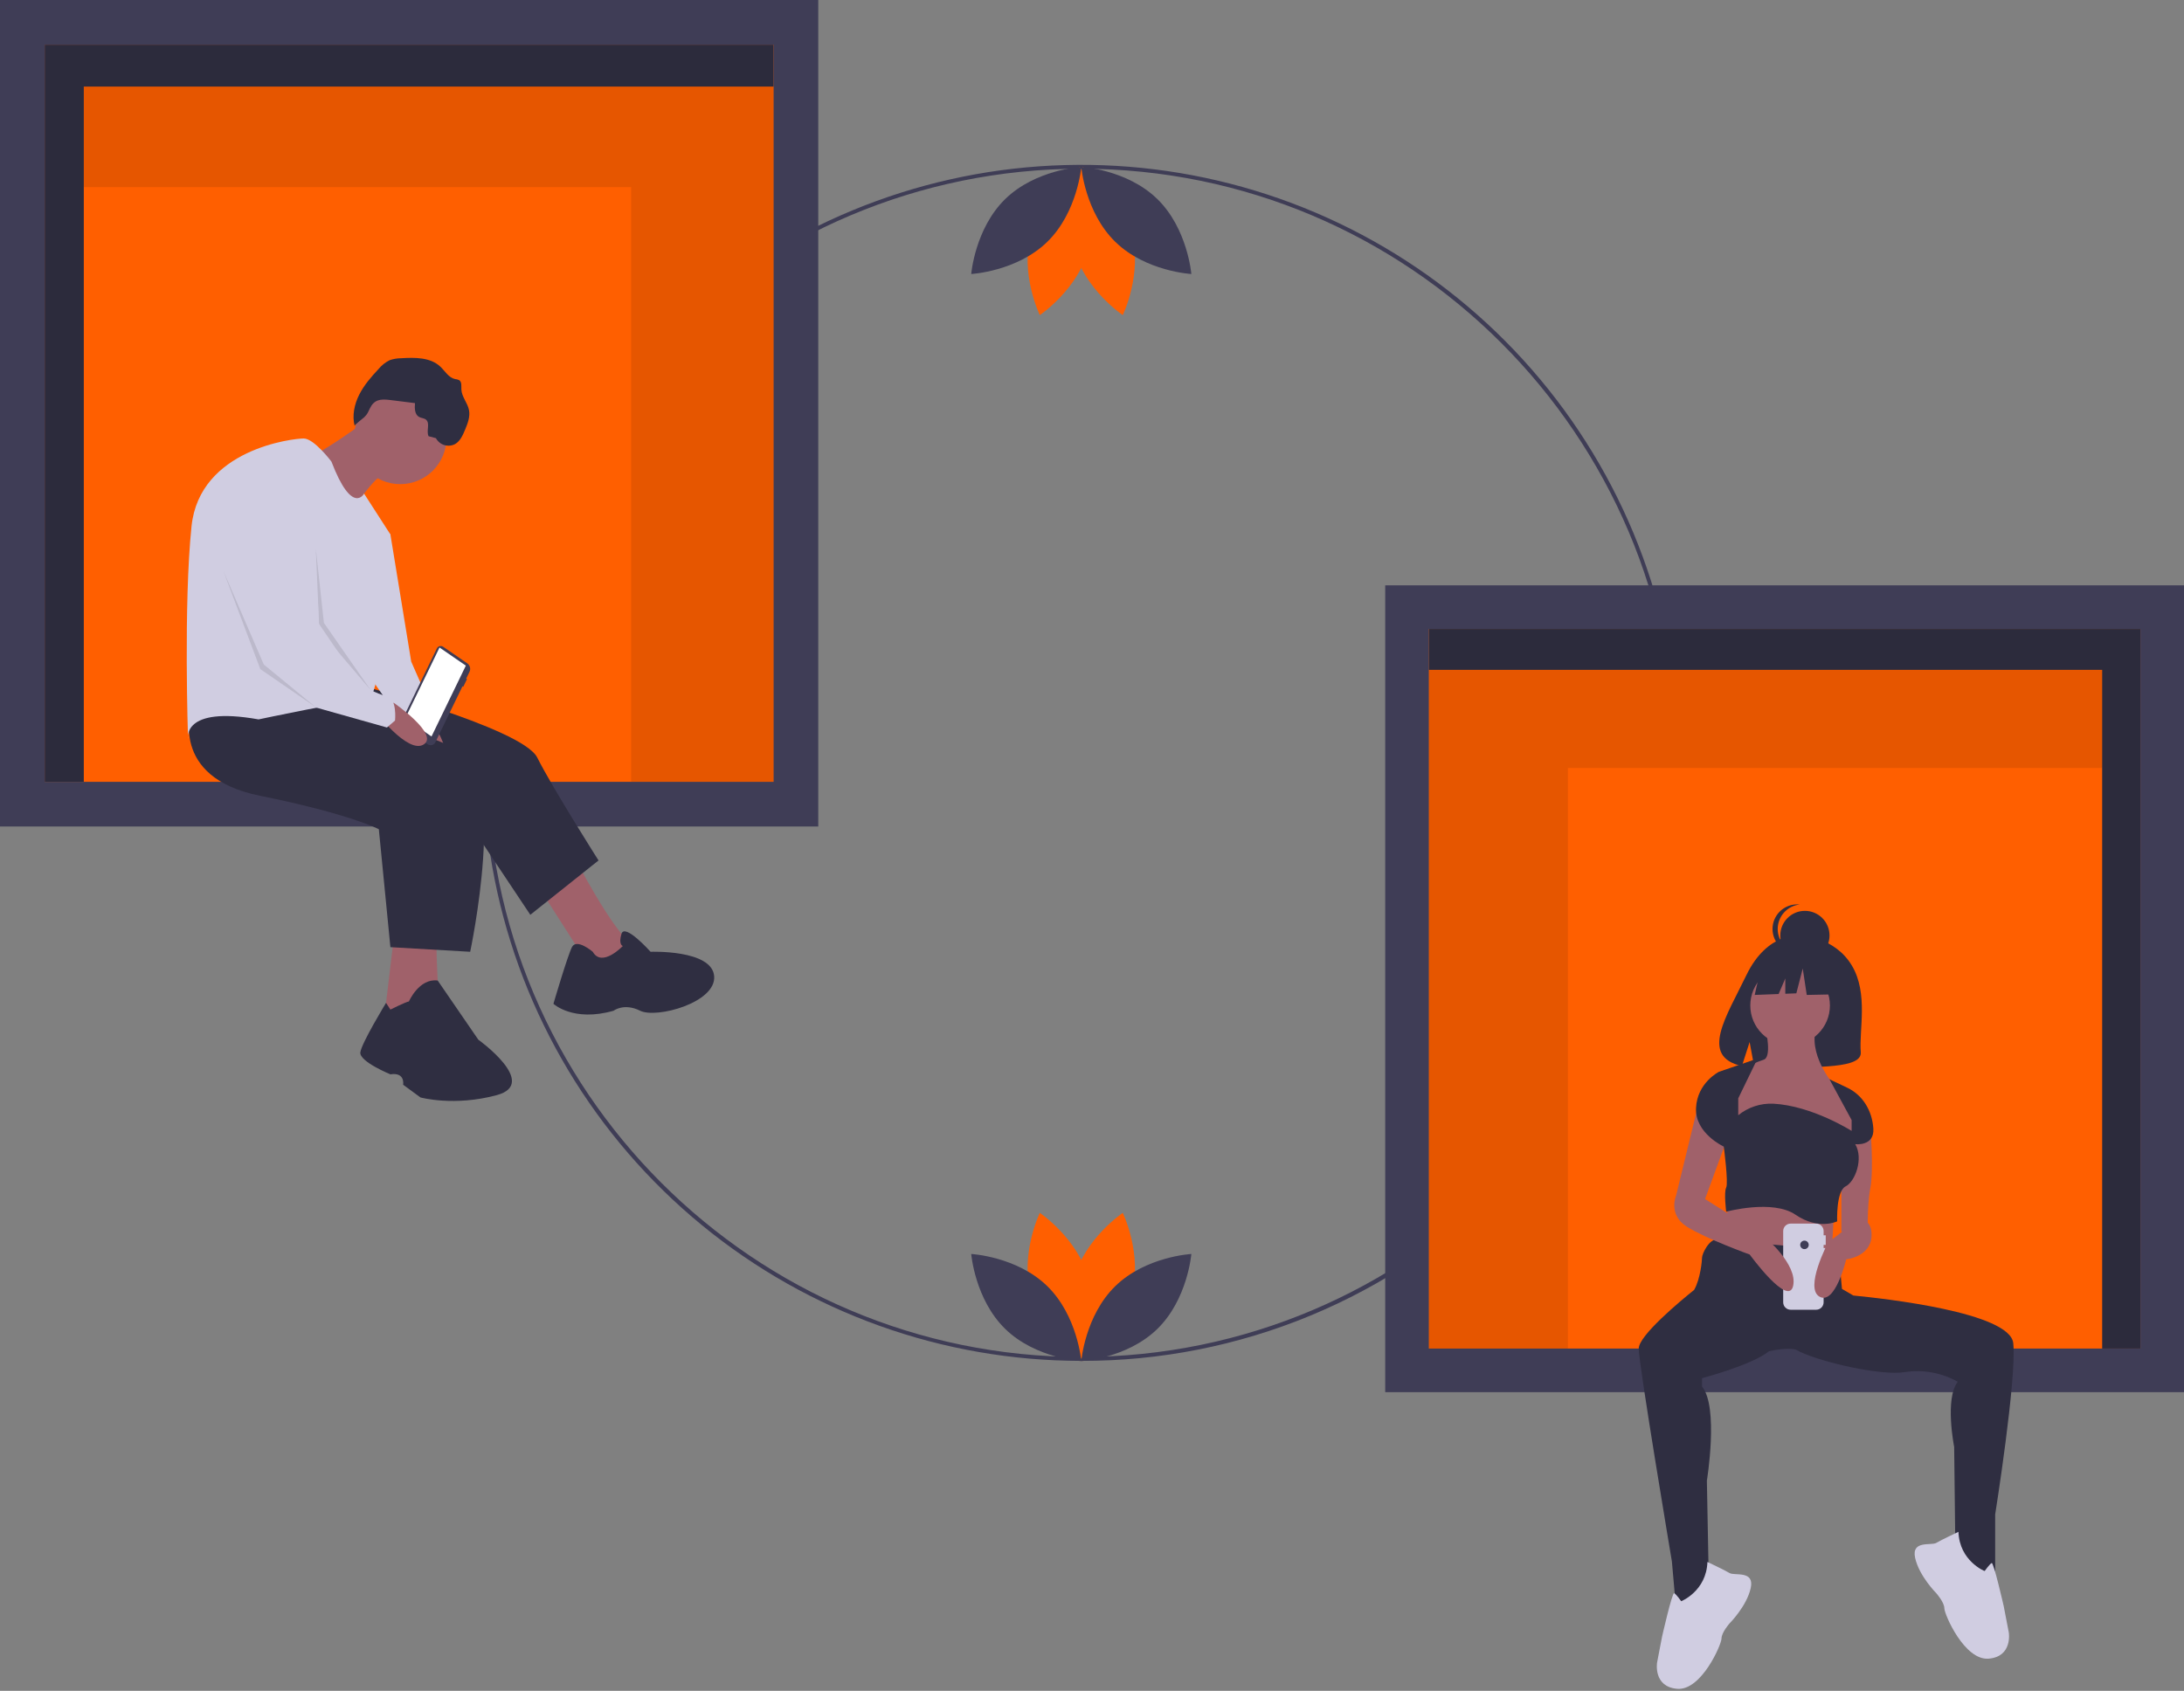 <svg width="1121" height="868" viewBox="0 0 1121 868" fill="none" xmlns="http://www.w3.org/2000/svg">
<rect x="0" y="0" width="1121" height="868" fill="#808080" stroke="none"/>
<g clip-path="url(#clip0_24_635)">
<path d="M555 698.627C483.974 698.626 415.146 673.999 360.242 628.94C305.338 583.882 267.757 521.181 253.9 451.519C240.044 381.858 250.77 309.548 284.252 246.909C317.733 184.269 371.898 135.177 437.517 107.997C503.137 80.817 576.151 77.23 644.118 97.848C712.085 118.465 770.801 162.012 810.261 221.068C849.721 280.124 867.483 351.035 860.521 421.719C853.56 492.402 822.305 558.486 772.082 608.709C743.641 637.306 709.81 659.977 672.548 675.412C635.285 690.846 595.332 698.737 555 698.627V698.627ZM555 86.627C386.822 86.627 250 223.449 250 391.627C250 559.804 386.822 696.627 555 696.627C723.178 696.627 860 559.804 860 391.627C860 223.449 723.178 86.627 555 86.627Z" fill="#3F3D56"/>
<path d="M580.859 664.727C575.174 685.742 555.702 698.757 555.702 698.757C555.702 698.757 545.446 677.7 551.131 656.685C556.816 635.669 576.289 622.654 576.289 622.654C576.289 622.654 586.544 643.711 580.859 664.727Z" fill="#FF5F00"/>
<path d="M529.141 664.727C534.826 685.742 554.298 698.757 554.298 698.757C554.298 698.757 564.554 677.7 558.869 656.685C553.184 635.669 533.711 622.654 533.711 622.654C533.711 622.654 523.456 643.711 529.141 664.727Z" fill="#FF5F00"/>
<path d="M537.495 660.21C553.095 675.396 555 698.74 555 698.74C555 698.74 531.613 697.463 516.013 682.277C500.413 667.092 498.508 643.747 498.508 643.747C498.508 643.747 521.895 645.024 537.495 660.21Z" fill="#3F3D56"/>
<path d="M572.505 660.21C556.905 675.396 555 698.74 555 698.74C555 698.74 578.387 697.463 593.987 682.277C609.587 667.092 611.492 643.747 611.492 643.747C611.492 643.747 588.105 645.024 572.505 660.21Z" fill="#3F3D56"/>
<path d="M529.141 119.685C534.826 98.669 554.298 85.654 554.298 85.654C554.298 85.654 564.554 106.711 558.869 127.727C553.184 148.742 533.711 161.757 533.711 161.757C533.711 161.757 523.456 140.7 529.141 119.685Z" fill="#FF5F00"/>
<path d="M580.859 119.685C575.174 98.669 555.702 85.654 555.702 85.654C555.702 85.654 545.446 106.711 551.131 127.727C556.816 148.742 576.289 161.757 576.289 161.757C576.289 161.757 586.544 140.7 580.859 119.685Z" fill="#FF5F00"/>
<path d="M572.505 124.201C556.905 109.015 555 85.671 555 85.671C555 85.671 578.387 86.948 593.987 102.134C609.587 117.32 611.492 140.664 611.492 140.664C611.492 140.664 588.105 139.387 572.505 124.201Z" fill="#3F3D56"/>
<path d="M537.495 124.201C553.095 109.015 555 85.671 555 85.671C555 85.671 531.613 86.948 516.013 102.134C500.413 117.32 498.508 140.664 498.508 140.664C498.508 140.664 521.895 139.387 537.495 124.201Z" fill="#3F3D56"/>
<path d="M412.083 12.677H14.628V416.843H412.083V12.677Z" fill="#FF5F00"/>
<path d="M397.065 22.935H43.003H22.935V44.437V401.365H43.003V44.437H397.065V22.935Z" fill="#3F3D56"/>
<path opacity="0.3" d="M397.065 22.935H43.003H22.935V44.437V401.365H43.003V44.437H397.065V22.935Z" fill="black"/>
<path opacity="0.1" d="M339.727 44.437H323.959H43.003V96.041H323.959V401.365H397.065V44.437H339.727Z" fill="black"/>
<path d="M0 0V424.3H420V0H0ZM397.065 401.365H22.935V22.935H397.065V401.365Z" fill="#3F3D56"/>
<path d="M294.75 439.943C294.75 439.943 313.742 476.74 324.425 485.049C335.108 493.358 307.213 503.447 307.213 503.447L274.571 452.407L294.75 439.943Z" fill="#A0616A"/>
<path d="M179.612 350.326C179.612 350.326 268.043 373.472 275.758 388.903C283.473 404.334 307.213 441.724 307.213 441.724L272.197 469.618L237.774 417.984L142.815 375.252L179.612 350.326Z" fill="#2F2E41"/>
<path d="M304.246 488.61C304.246 488.61 295.937 481.488 293.563 486.236C291.189 490.984 284.067 515.317 284.067 515.317C284.067 515.317 294.156 524.813 314.929 518.878C314.929 518.878 320.27 514.723 328.579 518.878C336.888 523.032 367.749 514.723 366.562 501.073C365.376 487.423 333.92 488.61 333.92 488.61C333.92 488.61 320.672 473.767 318.987 479.408C317.303 485.049 319.677 485.642 319.677 485.642C319.677 485.642 308.994 496.919 304.246 488.61Z" fill="#2F2E41"/>
<path d="M202.758 476.146L196.823 526H225.904C225.904 526 223.53 487.423 224.124 482.675C224.717 477.927 202.758 476.146 202.758 476.146Z" fill="#A0616A"/>
<path d="M219.376 366.35C219.376 366.35 235.401 390.09 225.905 391.87C216.409 393.651 208.693 366.35 208.693 366.35H219.376Z" fill="#A0616A"/>
<path d="M98.303 363.976C98.303 363.976 86.434 398.992 133.32 408.488C180.206 417.984 194.449 425.7 194.449 425.7L200.384 486.236L241.335 488.61C241.335 488.61 260.921 396.618 235.4 384.749C209.88 372.879 155.872 359.228 155.872 359.228L98.303 363.976Z" fill="#2F2E41"/>
<path d="M200.384 518.284C200.384 518.284 208.693 514.13 209.88 514.13C209.88 514.13 215.097 502.098 224.655 503.366L245.49 533.715C245.49 533.715 276.945 556.268 254.986 562.203C233.027 568.138 215.815 563.39 215.815 563.39L206.913 556.861C206.913 556.861 208.1 550.333 200.384 551.52C200.384 551.52 184.36 544.992 184.954 540.244C185.547 535.496 198.153 514.829 198.153 514.829L200.384 518.284Z" fill="#2F2E41"/>
<path d="M205.429 248.542C218.54 248.542 229.169 237.913 229.169 224.802C229.169 211.691 218.54 201.062 205.429 201.062C192.318 201.062 181.689 211.691 181.689 224.802C181.689 237.913 192.318 248.542 205.429 248.542Z" fill="#A0616A"/>
<path d="M186.14 217.383C186.14 217.383 164.775 232.814 160.62 233.408C156.466 234.001 180.206 263.082 180.206 263.082C180.206 263.082 191.482 244.684 198.604 242.31C205.726 239.936 186.14 217.383 186.14 217.383Z" fill="#A0616A"/>
<path d="M170.116 236.968C170.116 236.968 161.214 225.099 155.872 225.099C150.531 225.099 102.458 230.44 98.303 270.204C94.149 309.968 96.523 379.407 96.523 379.407C96.523 379.407 92.962 362.196 132.726 369.318C132.726 369.318 180.205 359.228 188.514 359.228C196.823 359.228 200.384 274.359 200.384 274.359L186.871 253.407C186.871 253.407 180.799 264.863 170.116 236.968Z" fill="#D0CDE1"/>
<path d="M191.482 269.611L200.384 274.359L211.067 339.643L225.905 373.472C225.905 373.472 209.88 367.956 208.693 374.572L184.954 340.237L191.482 269.611Z" fill="#D0CDE1"/>
<path d="M200.092 205.333L213.007 206.946C212.76 209.574 212.829 212.83 215.157 214.073C216.252 214.658 217.641 214.628 218.612 215.401C220.945 217.262 218.662 221.263 219.98 223.941L223.757 224.941C224.211 225.79 224.828 226.541 225.573 227.15C226.318 227.76 227.177 228.216 228.099 228.493C229.021 228.769 229.989 228.861 230.946 228.762C231.904 228.663 232.833 228.376 233.679 227.916C236.217 226.392 237.51 223.48 238.652 220.749C240.017 217.486 241.409 213.979 240.726 210.509C239.992 206.78 236.946 203.682 236.808 199.884C236.746 198.185 237.105 196.067 235.673 195.151C235.014 194.841 234.304 194.653 233.578 194.595C230.279 193.906 228.442 190.491 225.981 188.188C220.825 183.36 212.906 183.487 205.855 183.908C203.837 183.915 201.834 184.264 199.932 184.94C197.782 186.019 195.882 187.534 194.352 189.39C190.57 193.423 186.889 197.648 184.394 202.581C181.9 207.515 180.671 213.28 182.027 218.64C181.893 218.124 186.381 214.749 186.94 214.208C188.694 212.51 188.853 211.699 189.803 209.744C192.015 205.188 195.092 204.708 200.092 205.333Z" fill="#2F2E41"/>
<path opacity="0.1" d="M162.104 281.777L163.885 323.322L190.284 354.281L166.259 319.761L162.104 281.777Z" fill="black"/>
<path opacity="0.1" d="M114.625 293.054L135.397 341.127L162.104 363.086L133.616 343.501L114.625 293.054Z" fill="black"/>
<path d="M227.458 332.019L240.009 340.652C240.634 341.145 241.071 341.838 241.245 342.614C241.42 343.391 241.322 344.203 240.968 344.916L239.289 348.38L239.678 348.648L237.771 352.584L237.382 352.317L223.557 380.847C223.413 381.222 223.187 381.56 222.895 381.836C222.603 382.111 222.253 382.318 221.871 382.44C221.488 382.562 221.083 382.597 220.685 382.541C220.288 382.485 219.908 382.341 219.574 382.119L207.778 374.005C207.06 373.439 206.558 372.642 206.357 371.749C206.156 370.856 206.269 369.922 206.676 369.102L224.131 333.08C224.251 332.767 224.44 332.485 224.684 332.255C224.927 332.024 225.22 331.852 225.539 331.75C225.859 331.648 226.197 331.619 226.529 331.666C226.861 331.712 227.179 331.833 227.458 332.019Z" fill="#3F3D56"/>
<path d="M207.976 368.787L221.485 378.08L239.108 341.713L225.598 332.42L207.976 368.787Z" fill="white"/>
<path d="M202.11 360.782C202.11 360.782 225.652 377.096 217.448 382.198C209.244 387.301 192.154 364.655 192.154 364.655L202.11 360.782Z" fill="#A0616A"/>
<path d="M132.133 239.936C132.133 239.936 101.271 248.838 110.174 276.139C112.321 282.725 114.917 289.794 117.621 296.73C126.126 318.548 135.694 339.049 135.694 339.049L162.519 363.304L198.604 373.472L202.759 369.911C202.759 369.911 203.946 358.635 198.604 357.448C193.263 356.261 184.954 351.513 184.954 351.513L163.588 320.058C163.588 320.058 162.994 241.717 132.133 239.936Z" fill="#D0CDE1"/>
<path d="M718.728 707.41H1106.72V312.867L718.728 312.867V707.41Z" fill="#FF5F00"/>
<path d="M733.389 322.881H1079.02H1098.61V343.871V692.301H1079.02V343.871H733.389V322.881Z" fill="#3F3D56"/>
<path opacity="0.3" d="M733.389 322.881H1079.02H1098.61V343.871V692.301H1079.02V343.871H733.389V322.881Z" fill="black"/>
<path opacity="0.1" d="M789.362 343.871H804.754H1079.02V394.246H804.754V692.301H733.389V343.871H789.362Z" fill="black"/>
<path d="M711 300.492V714.69H1121V300.492H711ZM733.389 322.881H1098.61V692.301H733.389V322.881Z" fill="#3F3D56"/>
<path d="M950.575 495.769C941.746 480.851 924.279 480.156 924.279 480.156C924.279 480.156 907.258 477.979 896.339 500.699C886.162 521.877 872.117 542.324 894.078 547.281L898.045 534.934L900.502 548.2C903.629 548.425 906.765 548.479 909.898 548.361C933.417 547.601 955.815 548.583 955.094 540.143C954.135 528.924 959.07 510.123 950.575 495.769Z" fill="#2F2E41"/>
<path d="M886.939 616.17L885.081 649.604L939.565 655.176L941.423 620.504L922.848 608.741L886.939 616.17Z" fill="#A0616A"/>
<path d="M1033.36 689.538C1031.73 673.743 966.865 666.574 951.276 665.077L945.447 661.677L943.59 641.864C943.59 641.864 886.01 636.911 881.676 636.292C877.342 635.673 873.627 643.722 873.627 645.579C873.627 646.922 872.817 656.508 869.564 662.19C862.54 667.834 841.123 685.595 841.123 692.324C841.123 700.373 858.149 801.602 858.149 801.602L860.006 822.652L877.342 825.748L876.104 760.12C876.104 760.12 882.295 722.352 873.627 711.827V707.493C873.627 707.493 899.05 700.869 908.011 693.657C910.607 693.1 917.903 691.725 921.933 692.92C922.485 693.246 923.122 693.58 923.831 693.92C923.922 694.002 924.007 694.089 924.087 694.181L924.157 694.074C935.748 699.5 965.482 706.343 977.642 704.397C987.021 702.965 996.61 704.709 1004.88 709.35C998.074 718.018 1003.03 742.784 1003.03 742.784L1003.65 796.03L1012.31 806.555H1024.08V777.455C1024.08 777.455 1035.22 707.493 1033.36 689.538Z" fill="#2F2E41"/>
<path d="M918.824 536.611C930.108 536.611 939.256 527.464 939.256 516.18C939.256 504.896 930.108 495.748 918.824 495.748C907.54 495.748 898.393 504.896 898.393 516.18C898.393 527.464 907.54 536.611 918.824 536.611Z" fill="#A0616A"/>
<path d="M906.441 529.182C906.441 529.182 909.537 542.803 905.203 544.041C901.774 545.177 898.458 546.628 895.297 548.375L890.344 564.472V580.57L950.4 587.381L952.257 581.808V573.76L945.447 561.377L942.351 558.281C942.351 558.281 928.73 543.422 931.826 529.182H906.441Z" fill="#A0616A"/>
<path d="M959.997 578.403C959.997 578.403 961.854 600.073 959.997 609.979C958.14 619.885 958.759 634.745 958.759 634.745L945.138 632.268V598.835L948.233 580.88L959.997 578.403Z" fill="#A0616A"/>
<path d="M926.417 492.861C933.392 492.861 939.046 487.207 939.046 480.232C939.046 473.257 933.392 467.602 926.417 467.602C919.442 467.602 913.787 473.257 913.787 480.232C913.787 487.207 919.442 492.861 926.417 492.861Z" fill="#2F2E41"/>
<path d="M912.458 476.908C912.458 473.789 913.613 470.78 915.699 468.461C917.785 466.142 920.656 464.678 923.758 464.349C923.316 464.303 922.873 464.279 922.428 464.278C919.079 464.278 915.866 465.609 913.498 467.977C911.129 470.346 909.799 473.558 909.799 476.908C909.799 480.258 911.129 483.47 913.498 485.838C915.866 488.207 919.079 489.538 922.428 489.538C922.873 489.537 923.316 489.513 923.758 489.467C920.656 489.138 917.785 487.674 915.699 485.355C913.613 483.036 912.458 480.027 912.458 476.908V476.908Z" fill="#2F2E41"/>
<path d="M946.671 494.331L929.415 485.292L905.584 488.99L900.654 510.766L912.927 510.294L916.356 502.294V510.162L922.019 509.944L925.306 497.207L927.36 510.766L947.493 510.355L946.671 494.331Z" fill="#2F2E41"/>
<path d="M876.378 801.861C876.378 801.861 885.164 805.995 887.748 807.546C890.332 809.096 900.668 805.995 898.601 815.298C896.534 824.6 887.748 833.386 887.748 833.386C887.748 833.386 883.614 838.037 883.614 841.138C883.614 844.238 873.278 868.011 860.874 866.978C848.471 865.944 850.538 853.541 850.538 853.541L853.122 840.104C853.122 840.104 858.29 817.365 859.324 817.882C860.358 818.398 862.942 822.016 862.942 822.016C862.942 822.016 875.862 816.848 876.378 801.861Z" fill="#D0CDE1"/>
<path d="M1005.23 786.383C1005.23 786.383 996.443 790.517 993.859 792.067C991.275 793.618 980.939 790.517 983.006 799.819C985.073 809.122 993.859 817.907 993.859 817.907C993.859 817.907 997.993 822.559 997.993 825.659C997.993 828.76 1008.33 852.533 1020.73 851.499C1033.14 850.466 1031.07 838.063 1031.07 838.063L1028.48 824.626C1028.48 824.626 1023.32 801.887 1022.28 802.403C1021.25 802.92 1018.66 806.538 1018.66 806.538C1018.66 806.538 1005.75 801.37 1005.23 786.383Z" fill="#D0CDE1"/>
<path d="M937.11 639.075V634.161H936.018V631.977C936.018 631.476 935.919 630.979 935.727 630.515C935.535 630.051 935.254 629.63 934.899 629.275C934.544 628.92 934.123 628.639 933.659 628.447C933.195 628.255 932.698 628.156 932.197 628.156H919.094C918.08 628.156 917.108 628.558 916.391 629.275C915.675 629.992 915.272 630.964 915.272 631.977V668.556C915.272 669.57 915.675 670.542 916.391 671.259C917.108 671.975 918.08 672.378 919.094 672.378H932.197C933.21 672.378 934.182 671.975 934.899 671.259C935.616 670.542 936.018 669.57 936.018 668.556V645.626H937.11V640.713H936.018V639.075H937.11Z" fill="#D0CDE1"/>
<path d="M926.191 641.259C927.397 641.259 928.375 640.281 928.375 639.075C928.375 637.869 927.397 636.891 926.191 636.891C924.985 636.891 924.007 637.869 924.007 639.075C924.007 640.281 924.985 641.259 926.191 641.259Z" fill="#3F3D56"/>
<path d="M871.46 567.878L860.316 613.694C860.316 613.694 855.982 623.6 865.888 629.791C875.794 635.983 898.083 644.032 898.083 644.032C898.083 644.032 917.896 671.274 920.372 660.129C922.849 648.985 905.513 634.745 905.513 634.745L875.175 615.551L886.939 583.356L871.46 567.878Z" fill="#A0616A"/>
<path d="M951.948 625.458C951.948 625.458 961.235 624.219 960.616 634.745C959.997 645.27 947.614 646.508 947.614 646.508C947.614 646.508 942.042 670.035 933.993 665.701C925.944 661.367 938.327 637.84 938.327 637.84L948.852 629.792L951.948 625.458Z" fill="#A0616A"/>
<path d="M892.201 563.853L902.108 543.422L882.295 550.232C882.295 550.232 871.151 555.805 870.532 568.806C869.912 581.808 884.772 588.619 884.772 588.619C884.772 588.619 887.248 607.193 886.01 609.669C884.772 612.146 886.01 622.052 886.01 622.052C886.01 622.052 909.847 615.551 921.61 623.6C933.374 631.649 942.971 627.005 942.971 627.005C942.971 627.005 942.351 611.527 947.305 609.05C952.258 606.574 956.592 594.81 952.258 587.38C952.258 587.38 962.164 588.619 961.545 579.332C960.926 570.045 955.972 561.996 947.924 558.281C939.875 554.566 938.985 553.973 938.985 553.973L950.4 574.998V580.57C950.4 580.57 930.192 567.671 910.199 566.596C903.677 566.298 897.272 568.406 892.202 572.521L892.201 572.521V563.853Z" fill="#2F2E41"/>
</g>
<defs>
<clipPath id="clip0_24_635">
<rect width="1121" height="867.011" fill="white"/>
</clipPath>
</defs>
</svg>
